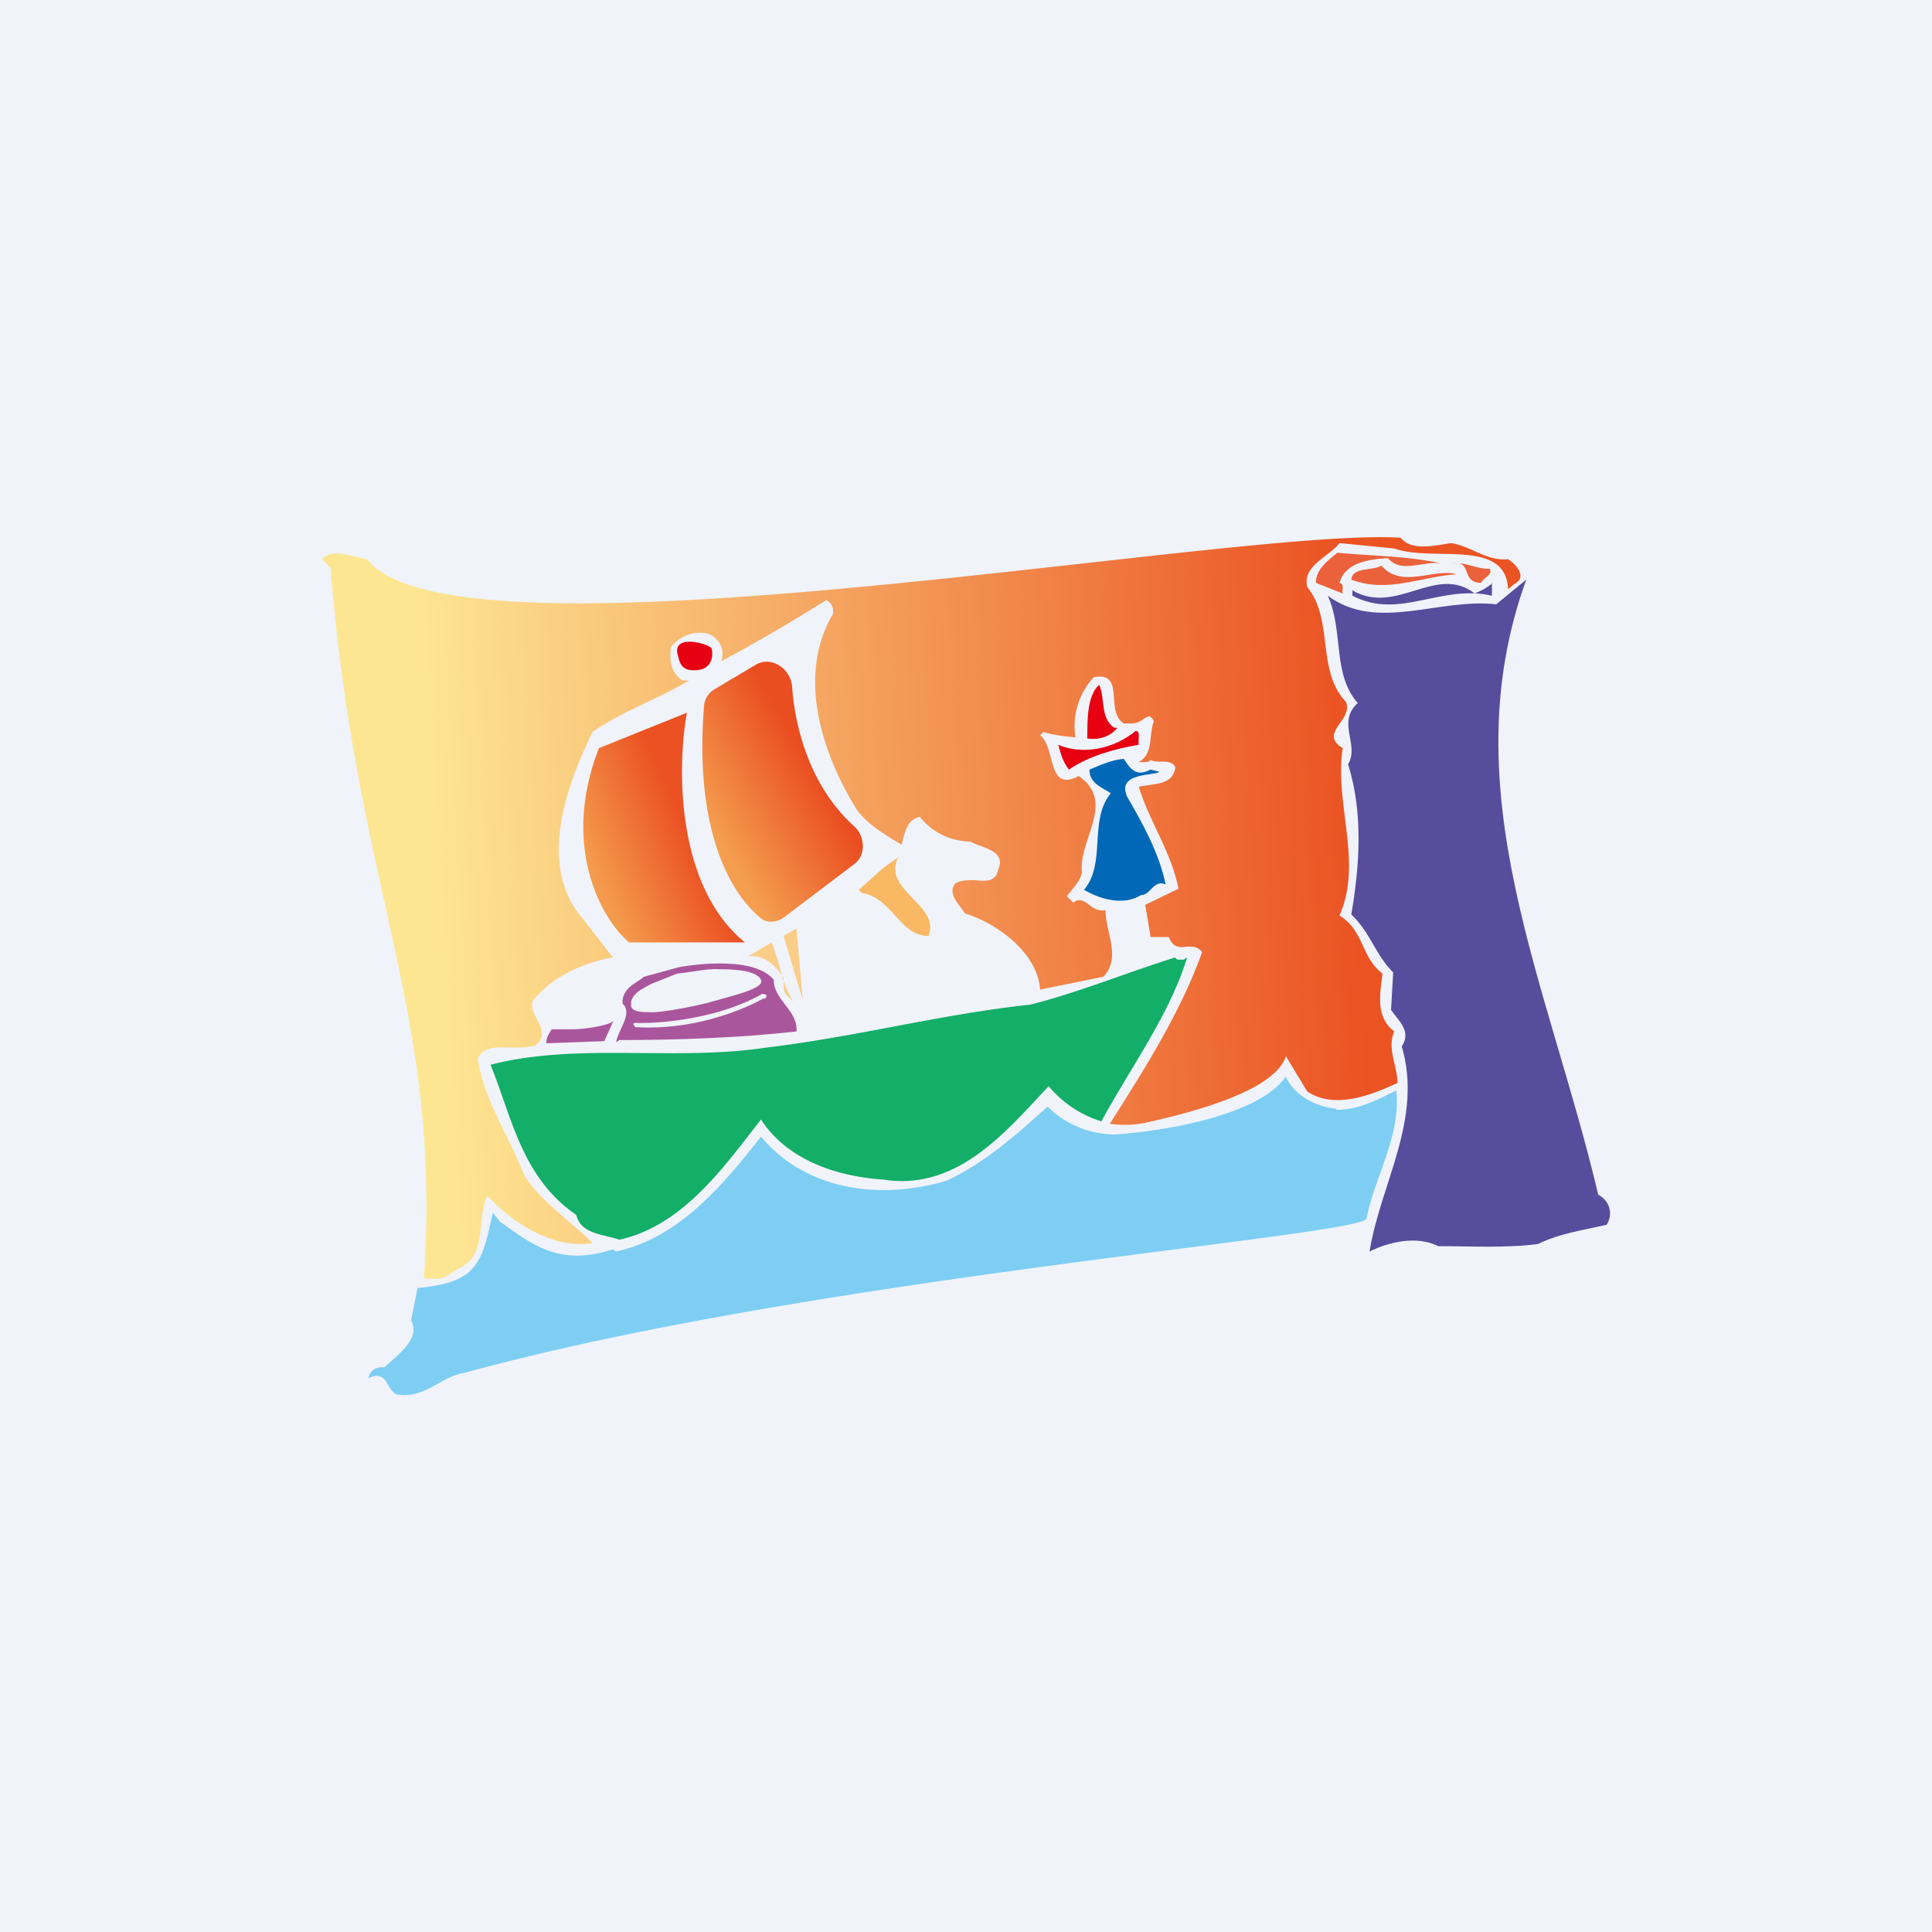 <!-- by TradingView --><svg width="18" height="18" viewBox="0 0 18 18" xmlns="http://www.w3.org/2000/svg"><path fill="#F0F3FA" d="M0 0h18v18H0z"/><path d="M3.42 5.21c-.13-.02-.33-.11-.42 0l.08.08c.24 3.02 1.04 4.13.87 6.62.23.02.18-.02.36-.11.23-.14.13-.45.23-.66.26.28.64.5.98.44-.2-.2-.5-.4-.64-.64-.14-.36-.37-.69-.43-1.08.07-.12.19-.1.31-.1.08 0 .16 0 .23-.02.16-.14-.06-.26-.03-.41.18-.23.47-.36.75-.41l-.28-.36c-.43-.5-.15-1.24.09-1.74.29-.2.6-.3.9-.48h-.06c-.12-.08-.12-.2-.11-.31.08-.1.2-.15.33-.13a.2.2 0 0 1 .14.26c.34-.18.66-.37.98-.57.05.03.07.08.06.13-.34.58-.1 1.3.22 1.82.1.14.27.24.42.33.03-.1.04-.23.17-.26a.6.6 0 0 0 .47.23c.1.06.34.08.26.26-.02.12-.12.11-.22.1-.06 0-.13 0-.18.03-.08.1.05.21.09.28.32.1.68.38.7.71l.59-.12c.17-.18.02-.41.02-.62-.05.01-.1-.01-.14-.04-.05-.04-.1-.08-.16-.03l-.06-.06c.05-.07.13-.14.14-.23-.03-.3.32-.65-.03-.89-.3.16-.21-.27-.36-.38l.03-.03c.1.03.2.04.3.05a.67.67 0 0 1 .17-.56c.3-.06.1.32.28.43h.05c.04 0 .07 0 .1-.02.05-.02.09-.09.13 0-.05.13 0 .3-.14.38h.04c.03 0 .06 0 .07-.02.07.04.19-.02.23.07-.02.17-.21.15-.34.18.1.33.3.6.37.95l-.31.15.05.3h.17c.04.1.1.1.16.09.05 0 .1-.01.15.05-.2.56-.53 1.08-.86 1.6a1 1 0 0 0 .38-.02c.35-.08 1.16-.28 1.26-.61l.2.33c.26.17.6.03.84-.08 0-.16-.1-.32-.03-.48-.18-.14-.13-.35-.11-.54-.2-.15-.17-.4-.4-.54.22-.5-.05-1.04.03-1.56-.23-.14.1-.26.03-.43-.28-.3-.11-.76-.36-1.07-.05-.2.2-.28.3-.41l.51.05c.36.13 1.04-.1 1.06.38l.06-.05c.12-.06.02-.18-.06-.23-.2.02-.34-.12-.53-.15-.14.02-.37.08-.47-.05-1.57-.1-8.8 1.27-9.63.2Z" fill="url(#a)"/><path d="M10.27 10.45a1.04 1.04 0 0 1-.5-.33c-.38.4-.84.98-1.54.87-.45-.03-.9-.19-1.14-.56-.33.42-.72.99-1.32 1.12-.14-.05-.36-.05-.4-.23-.51-.35-.6-.91-.8-1.4.82-.21 1.71-.03 2.57-.16.84-.1 1.62-.31 2.46-.4.47-.12.9-.3 1.35-.44.01.03.05.02.08.02l.03-.02c-.16.53-.53 1.03-.8 1.53Z" fill="#13AE67"/><path d="M13.43 5.25c-.17-.03-.37.1-.5-.05-.17.01-.4.04-.45.23.05.01.02.07.03.1l-.25-.1c0-.12.1-.2.2-.28.32.03.67.03.97.1ZM13.88 5.3c.03.06-.06.08-.08.13-.2 0-.07-.22-.28-.18.13-.02.22.05.36.05Z" fill="#EB613B"/><path d="M13.57 5.35c-.32.02-.65.18-.98.05.01-.12.2-.08.28-.13.19.22.49.02.7.08Z" fill="#EB613B"/><path d="M14.89 11.13c.11.06.14.18.08.28-.21.05-.44.08-.64.18-.3.04-.65.02-.93.02-.2-.1-.46-.04-.64.05.1-.63.5-1.23.3-1.91.09-.14-.02-.23-.1-.34l.02-.35c-.17-.17-.21-.37-.39-.54.08-.47.11-.95-.03-1.4.11-.18-.11-.39.09-.57-.24-.27-.13-.68-.28-1 .46.34 1.03.02 1.57.08l.28-.23c-.71 1.96.21 3.77.67 5.73Z" fill="#584C9D"/><path d="M13.9 5.43v.12c-.48-.11-.86.23-1.3 0V5.5c.41.24.78-.25 1.14.03.06-.03.08-.03.17-.1Z" fill="#584C9D"/><path d="M6.63 6.04c.02.09-.01.18-.11.2-.13.02-.18-.02-.2-.12-.08-.22.27-.13.31-.08ZM10.33 6.73c.02.02.04.06.08.05-.05.07-.16.12-.28.1 0-.18 0-.4.11-.5.05.1.02.25.09.35Z" fill="#E60012"/><path d="M10.6 6.94c-.22.04-.45.1-.64.23-.06-.07-.08-.16-.1-.23.24.1.53.03.72-.13.05 0 .02.08.03.13Z" fill="#E60012"/><path d="m10.72 7.17.08.02c-.03.04-.4 0-.3.23.15.26.3.53.36.82-.11-.05-.14.1-.23.1-.16.1-.38.04-.53-.05.21-.25.04-.65.25-.9-.1-.06-.2-.1-.2-.22.1-.04.2-.09.32-.1.05.07.1.18.25.1Z" fill="#0068B7"/><path d="M8.37 7.98c-.16.32.4.45.28.74-.27 0-.34-.36-.62-.4L8 8.29c.11-.09.24-.23.37-.3Z" fill="#F8B864"/><path d="m7.3 8.72.18.6-.06-.67-.12.07ZM7.39 9.33c-.08-.09-.09-.04-.09-.22-.07-.11-.18-.22-.33-.2l.22-.13c.1.26.08.35.2.55Z" fill="#FACD89"/><path d="m5.63 9.7-.54.02c0-.06.02-.08.05-.13h.2c.1 0 .38-.04.38-.09" fill="#AA569D"/><path d="M12.45 10.34c.22 0 .39-.1.56-.18.04.44-.2.79-.28 1.2-.22.17-5.23.56-8.4 1.43-.22.03-.37.25-.64.2-.1-.06-.08-.23-.26-.15.02-.07.07-.11.15-.1.14-.13.34-.27.25-.44l.06-.3c.55-.05.6-.22.7-.7.06.06.07.1.08.09.33.24.57.4 1.04.25l.03.02c.6-.13 1.01-.64 1.35-1.07.41.49 1.09.6 1.73.41.36-.17.64-.42.94-.69a.9.9 0 0 0 .62.26c.45-.03 1.34-.17 1.6-.54.08.18.28.28.47.3Z" fill="#7ECEF4"/><path d="M7.12 9.3c.04-.03-.48.31-1.2.27 0 0-.04-.04 0-.04.29.01.82-.06 1.18-.27 0 0 .08 0 .02.05Zm-1.24.03c.03-.1.14-.13.18-.16l.25-.1c.05 0 .3-.05.38-.04.09 0 .36 0 .4.1.04.08-.28.15-.45.2-.13.04-.5.11-.58.1-.07 0-.16 0-.18-.05v-.05Zm1.33-.2c-.2-.25-.88-.12-.88-.12L6 9.1c-.05.05-.21.1-.2.25.1.09-.04.24-.06.36l.03-.02c.53 0 1.11-.02 1.65-.08.02-.2-.23-.3-.21-.5Z" fill="#AA569D"/><path d="m7.03 6.2-.37.22a.2.2 0 0 0-.1.15c-.1 1.22.28 1.8.55 2 .06.03.13.02.19-.02l.66-.5c.11-.08.1-.26 0-.35-.4-.36-.55-.89-.58-1.3-.01-.17-.2-.3-.35-.2Z" fill="url(#b)"/><path d="m6.4 6.64-.82.33c-.36.92.03 1.6.28 1.81h1.08c-.65-.53-.63-1.65-.54-2.14Z" fill="url(#c)"/><defs><linearGradient id="a" x1="4.05" y1="8.45" x2="12.62" y2="7.96" gradientUnits="userSpaceOnUse"><stop stop-color="#FDE692"/><stop offset="1" stop-color="#EB5323"/></linearGradient><linearGradient id="b" x1="6.67" y1="7.79" x2="7.62" y2="7.22" gradientUnits="userSpaceOnUse"><stop stop-color="#F49E50"/><stop offset="1" stop-color="#EA4D20"/></linearGradient><linearGradient id="c" x1="5.49" y1="8.04" x2="6.37" y2="7.65" gradientUnits="userSpaceOnUse"><stop stop-color="#F49B4E"/><stop offset="1" stop-color="#EB5122"/></linearGradient></defs></svg>